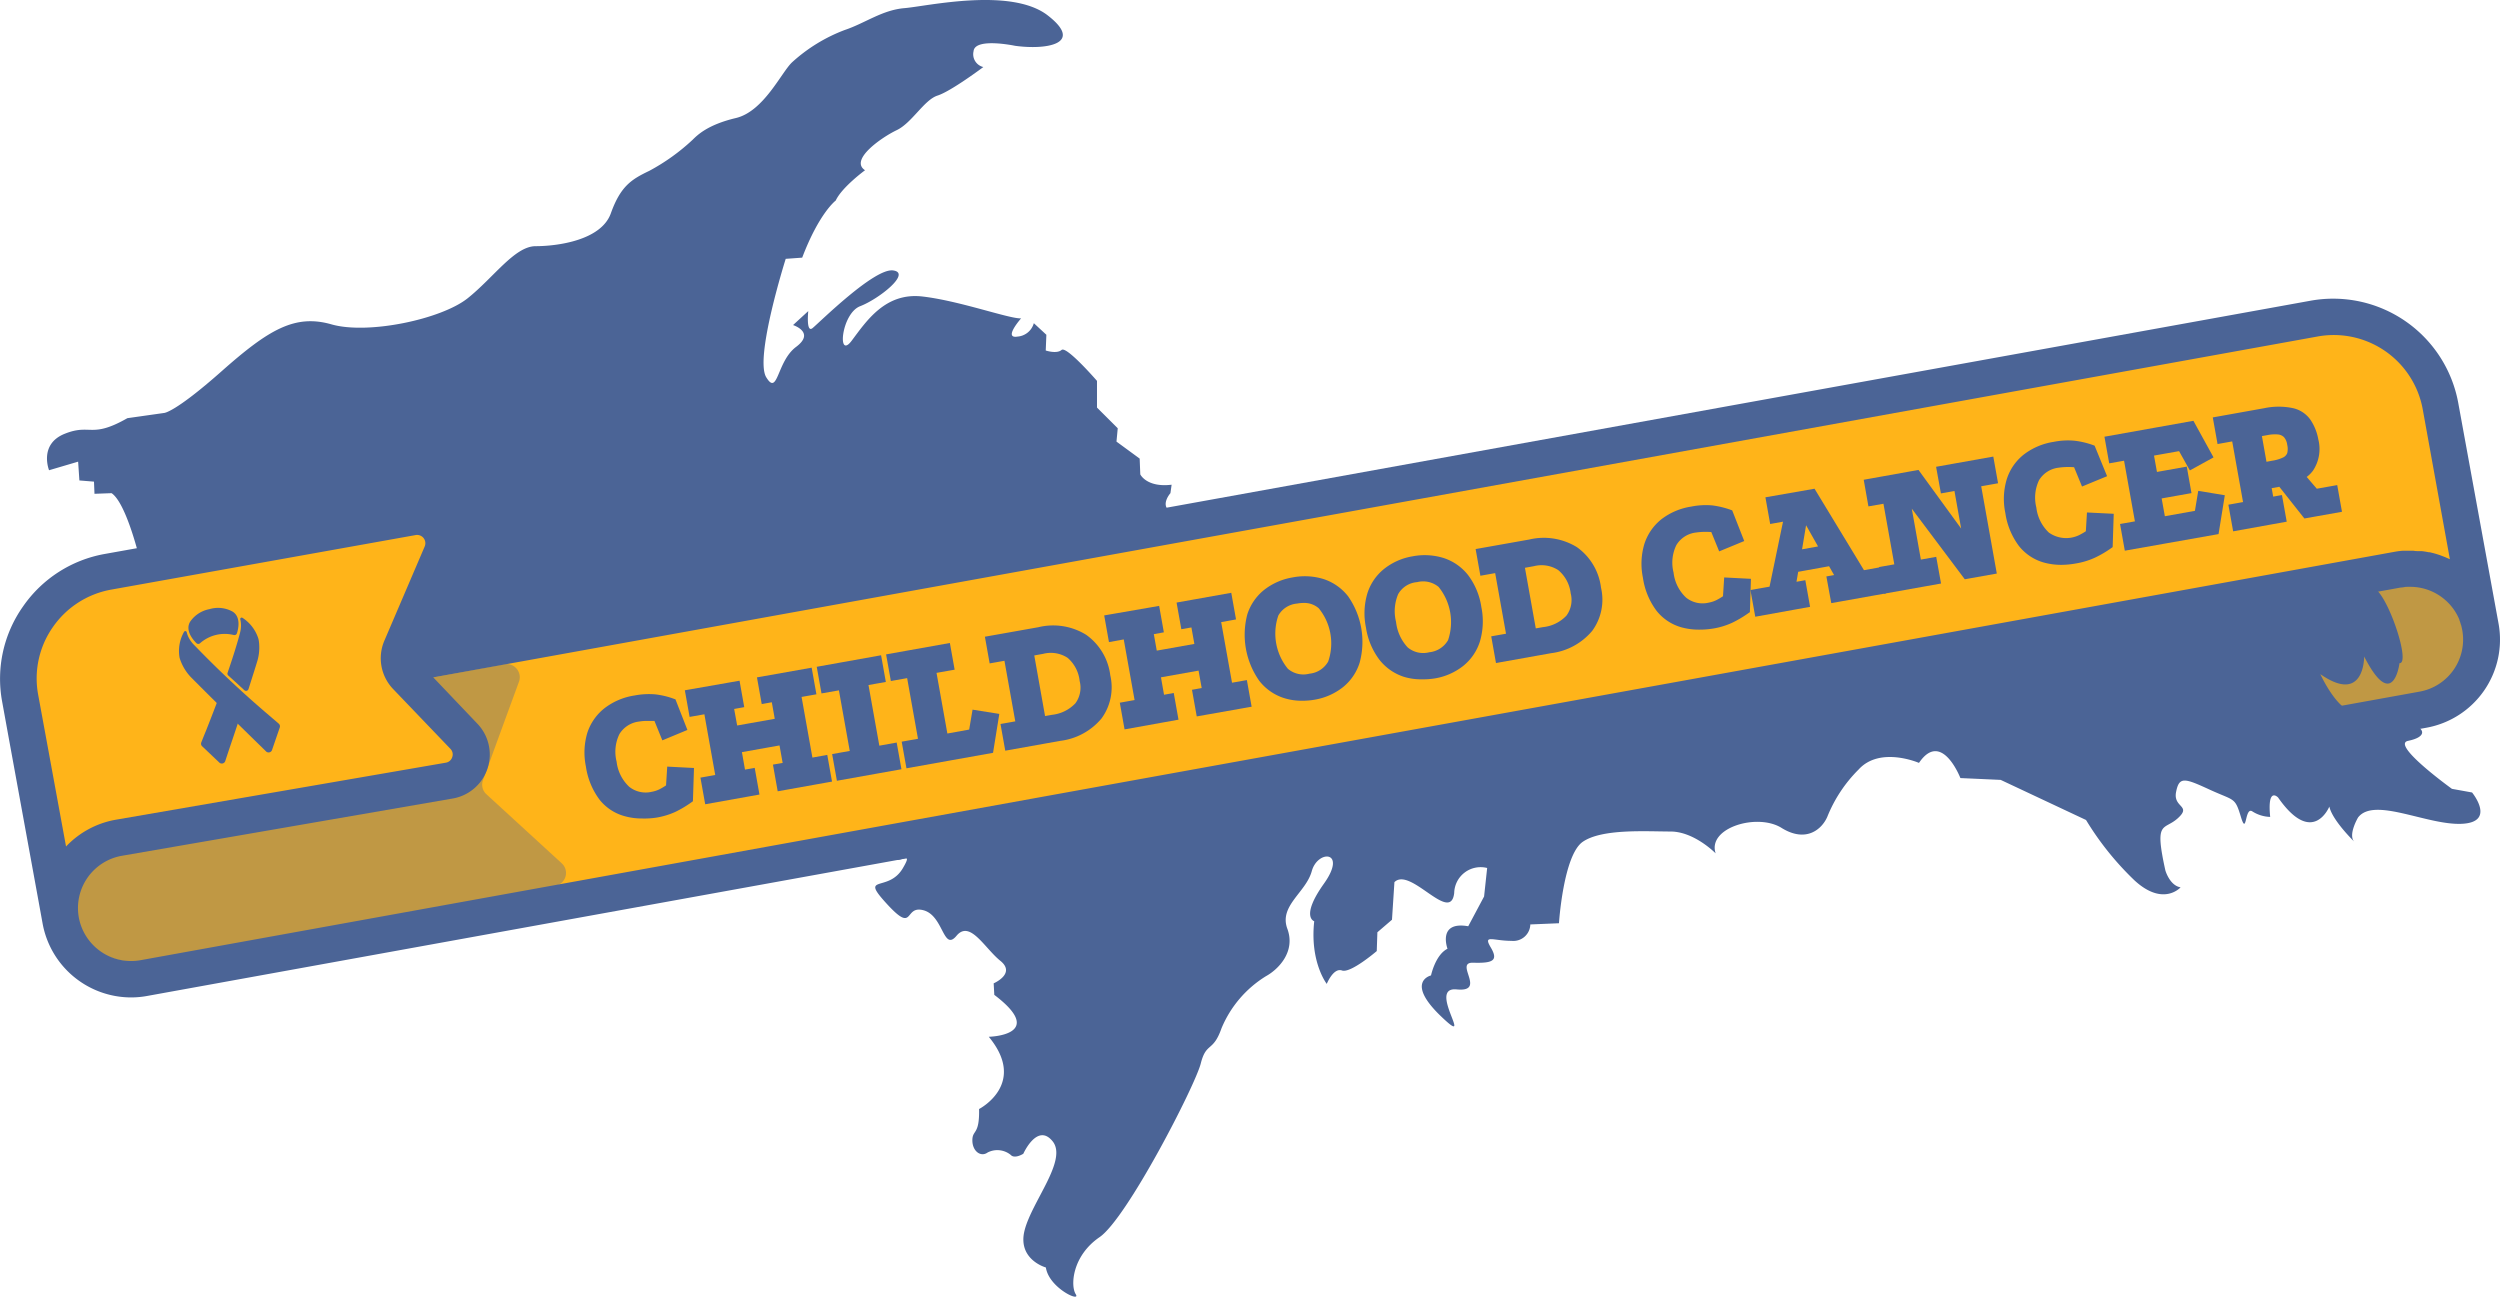 <svg xmlns="http://www.w3.org/2000/svg" viewBox="0 0 399 207"><defs><style>.cls-1{fill:#ffb419;}.cls-2,.cls-3{fill:#4b6496;}.cls-2{opacity:0.35;}</style></defs><g id="Layer_2" data-name="Layer 2"><g id="Lockups"><g id="Editable"><path class="cls-1" d="M395.89,100.05h0a11.35,11.35,0,0,1-9.18,13.19l-52.1,9.43-21.1-19.23,69.12-12.53A11.4,11.4,0,0,1,395.89,100.05Z"/><path class="cls-2" d="M395.89,100.05h0a11.35,11.35,0,0,1-9.18,13.19l-52.1,9.43-21.1-19.23,69.12-12.53A11.4,11.4,0,0,1,395.89,100.05Z"/><path id="FullUP" class="cls-3" d="M7.83,75.05s-1.67-4.15,2.5-5.82,4.18.83,10-2.49l5.85-.83s1.67,0,9.19-6.66,11.69-9.15,17.54-7.48,17.54-.83,21.72-4.16,7.52-8.32,10.86-8.32,10.44-.88,12-5.24,3.31-5.43,6.13-6.78a32.71,32.71,0,0,0,6.91-4.95c.78-.77,2.43-2.42,6.91-3.48s7.3-7.37,9-8.92a26.23,26.23,0,0,1,8.37-5.13c3.22-1.07,6-3.2,9.54-3.49s17-3.39,22.87,1.16S167,8,162,7.31c0,0-6.42-1.36-6.62.87a2.1,2.1,0,0,0,1.56,2.52s-5.16,3.87-7.3,4.55-4.09,4.36-6.52,5.52-7.59,4.75-5.06,6.4c0,0-3.7,2.71-4.68,4.84,0,0-2.62,1.94-5.35,9.11l-2.63.19s-5,15.8-3.11,18.9,1.65-2.52,4.77-4.85-.49-3.48-.49-3.48L129,49.65s-.38,3.58.69,2.71,9.83-9.59,12.84-9.2-2.24,4.55-5.25,5.71-3.7,8.63-1.36,5.52,5.35-7.75,11.29-7.07,13.91,3.59,15.76,3.49c0,0-2.92,3.29-.58,2.91A2.93,2.93,0,0,0,165,51.58l2,1.85-.1,2.51s1.75.59,2.53-.09,5.65,4.94,5.65,4.94v4.26l3.31,3.3-.2,2.13,3.7,2.71.1,2.52s1,2.13,5,1.65l-.19,1.35s-1.56,1.75-.2,2.81.88,3.69.88,3.69l3.79.38s.49,1.07,2.54-.19c0,0,2,1.84,3.69-.1l2.14-.77,2.73,1.16a4.82,4.82,0,0,1,4.28-2.91s3-2,4.77.87.49,4.36,4.48,4.66c0,0,1.07,2.9,2.72,3s3.12-3.39,3.12-4.26h4l.68,3.29,3.5.1-.19,2.42s2.33,3.39,2.72-1.74l2.83-2.33.48-2.91,3-.48,3.6-4.26S251,80.07,256,73.77c0,0,6.23-5,6.23-1.84,0,0,6.91.78,11.09-2.13l3.7-.1s.39-2,4.67.2c0,0,20.73,2.9,27.84-3.39,0,0,3.79-3.1,6.32-2.81,0,0,1.46.48,2.44-1.55,0,0,3.11-.49,4.57,1.64s11.78-4.16,8,1-5.84,5.82-4.38,10.95-2,10.27-.19,11.72,10.12.1,12.26,1.94,4,1.26,7.2-.39,6.72-3.29,7.79,1.17,1.56,5.23,6.23,1.06S362.06,86,367,85.4s4,1.94,7.69-1.75,7.1,1.17,4.47,3.59-1.84,4.65.39,7.17,5.07,11.53,3.41,11.43c0,0-1,8-5.64-1.06,0,0,.09,7.75-7,2.81,0,0,3.5,7.65,6.42,5.62s5.84,1.45,8.18,2.32,2.24,2.13-.59,2.71,7,7.66,7,7.66l3.21.58s3.9,4.75-1.65,5-14-4.36-16.55-1c0,0-1.65,2.81-.58,3.87,0,0-3.51-3.39-4-5.62,0,0-2.63,6.5-8.18-1.45,0,0-1.75-1.84-1.26,3.1a5.6,5.6,0,0,1-2.83-.87c-1.26-.87-.87,4.07-1.84.87s-1-2.52-5-4.36-4.86-2.13-5.35.39,2.53,2.13.29,4.17-3.8.19-2,8.33c0,0,.68,2.42,2.43,2.71,0,0-2.73,3.1-7.3-1.06a47.15,47.15,0,0,1-7.79-9.69l-13.62-6.4-6.43-.29s-3-7.75-6.61-2.42c0,0-6.23-2.71-9.64,1.06a22.35,22.35,0,0,0-5,7.56c-.88,2-3.41,4.17-7.3,1.75s-11.88,0-10.51,4.07c0,0-3.41-3.49-7.21-3.49s-10.9-.49-14,1.64-3.8,13-3.8,13l-4.57.19a2.71,2.71,0,0,1-3,2.62c-3,0-4.57-1.07-3.31,1.06s.29,2.52-2.82,2.43,2.24,4.74-2.63,4.26,3.21,9.78-2.53,4.26-1.56-6.49-1.56-6.49.69-3.29,2.63-4.26c0,0-1.65-4.46,3.31-3.59l2.53-4.75.49-4.55a4.22,4.22,0,0,0-5.26,4c-.58,5-7-4.26-9.54-1.74l-.39,6-2.33,2-.1,3s-4.18,3.59-5.55,3.1-2.43,2.14-2.43,2.14-2.72-3.49-2-10c0,0-2.24-.68,1.55-6s-1-5.43-1.94-2-5.26,5.52-3.9,9.2-1.46,6.49-3.4,7.56a17.78,17.78,0,0,0-7.11,8.33c-1.36,3.87-2.43,2.13-3.31,5.62s-11.77,24.71-16.15,27.71-4.67,7.75-3.8,9.11-4.28-1-4.77-4.27c0,0-4.57-1.26-3.4-5.91s6.91-11.24,4.47-14.24-4.67,2-4.67,2-1.36.87-2,.19a3.38,3.38,0,0,0-3.7-.39c-1.07.78-2.43-.19-2.43-1.94s1.16-.77,1.07-5c0,0,7.78-4,1.55-11.53,0,0,9.44-.2.88-6.69l-.1-1.84s3.6-1.55,1.07-3.59-4.86-6.58-7-4-2.05-3.2-5.26-4.07-1.36,3.88-5.84-1,.19-1.74,2.53-5.71-2.34,1.26-1.95-3.39-8.27-3.3-8.27-3.3l-.68-1.26-4.38.29-2.34-2.9-7.88-.29s-1.07-4.46-5.45-1.55-5.55-.2-5.55-.2-4.57-2.52-6-1-3.12-.87-3.12-.87-7.59-7.85-14.5-10.37S22.48,93.15,22.48,93.15l-.1-3.58s-2.14-9.21-4.57-10.86l-2.73.1L15,76.87l-2.33-.19-.2-3Z"/><path id="white" class="cls-1" d="M395.89,100.05h0a11.4,11.4,0,0,0-13.26-9.14h0L23,156.11a11.44,11.44,0,0,1-13.3-9.17l-5.48-30,365-66a17.37,17.37,0,0,1,20.2,13.92Z"/><path class="cls-2" d="M12.24,145.45a8.9,8.9,0,0,0,2.63,5.62,9.48,9.48,0,0,0,8,2.23l65.77-11.92a2.09,2.09,0,0,0,1-3.61l-12-11a2.06,2.06,0,0,1-.55-2.26q2.86-7.86,5.74-15.71a2.1,2.1,0,0,0-2.36-2.78l-75.65,14Q8.51,132.74,12.24,145.45Z"/><path id="white-2" data-name="white" class="cls-1" d="M74,117.5,64.89,108a4.23,4.23,0,0,1-.84-4.58l6.42-15a4.23,4.23,0,0,0-4.66-5.82L17.2,91.29a17.29,17.29,0,0,0-14,20.1L9.7,146.94h0a11.38,11.38,0,0,1,9.21-13.23l52.74-9.12A4.23,4.23,0,0,0,74,117.5Z"/><path class="cls-3" d="M398.77,99.53h0l-6.44-35.26A20.29,20.29,0,0,0,368.73,48L67.63,102.48l5.53-12.94a7.15,7.15,0,0,0-7.87-9.83L16.67,88.42a20.16,20.16,0,0,0-13,8.38A20,20,0,0,0,.33,111.91l1,5.51h0l4.79,26.23.69,3.8h0a14.38,14.38,0,0,0,14.1,11.74,14.38,14.38,0,0,0,2.6-.24L312.6,106.56l20,18.26a3,3,0,0,0,2,.76,3.12,3.12,0,0,0,.52,0l52.11-9.43A14.29,14.29,0,0,0,398.77,99.53Zm-390.35.58a14.41,14.41,0,0,1,9.29-6l48.61-8.71a1.32,1.32,0,0,1,1.46,1.82l-6.42,15A7.11,7.11,0,0,0,62.77,110l9.11,9.51a1.26,1.26,0,0,1,.3,1.32,1.28,1.28,0,0,1-1,.89l-52.77,9.12a14.37,14.37,0,0,0-7.87,4.26L6.09,110.87A14.27,14.27,0,0,1,8.42,100.11Zm14.05,53.13a8.49,8.49,0,0,1-9.89-6.81h0a8.47,8.47,0,0,1,6.83-9.84l52.74-9.13a7.12,7.12,0,0,0,4-12l-7-7.35,300.71-54.4a14.43,14.43,0,0,1,16.8,11.57L391,89.25l-.37-.16-.41-.18-.87-.33-.34-.11c-.41-.13-.82-.24-1.24-.33l-.15,0a10.68,10.68,0,0,0-1.11-.18l-.41,0c-.29,0-.59,0-.89-.06h-.44c-.31,0-.61,0-.91,0-.14,0-.27,0-.4,0a11.57,11.57,0,0,0-1.3.17Zm363.72-42.86-50.68,9.17-15.68-14.3,63.33-11.48c.28,0,.57-.08.85-.11h.18a5,5,0,0,1,.67,0h.06a8.5,8.5,0,0,1,7.59,5.22l0,.06a6.45,6.45,0,0,1,.21.62c0,.07.05.13.07.19s.1.4.14.6a2,2,0,0,1,.05.24h0A8.44,8.44,0,0,1,386.19,110.38Z"/><g id="ribbon-2" data-name="ribbon"><path class="cls-3" d="M37.1,97.6a4.77,4.77,0,0,0-3.67-.38,4.81,4.81,0,0,0-3.08,2c-.82,1.35.38,2.82,1,3.43a.42.42,0,0,0,.59,0,5.95,5.95,0,0,1,5.37-1.3.42.42,0,0,0,.51-.3C38.07,100.28,38.45,98.42,37.1,97.6Z"/><path class="cls-3" d="M29.8,100.9a.23.23,0,0,0-.43-.05,6.17,6.17,0,0,0-.71,4.12,6.72,6.72,0,0,0,.28.78,7.64,7.64,0,0,0,1.72,2.52c.91.92,5.42,5.44,11.77,11.62a.58.58,0,0,0,1-.23l1.22-3.55a.56.56,0,0,0-.17-.62L43,114.22A164.54,164.54,0,0,1,30.8,102.75a4.61,4.61,0,0,1-.74-1.1,4.13,4.13,0,0,1-.26-.74Z"/><path class="cls-3" d="M36.16,113.74l.39.39Z"/><path class="cls-3" d="M36.59,114.16l.4.4C36.85,114.43,36.72,114.29,36.59,114.16Z"/><path class="cls-3" d="M37.91,115.46l-.89-.87.89.87Z"/><path class="cls-3" d="M34.7,111.92c-.9,2.38-1.84,4.75-1.84,4.75-.16.38-.41,1-.73,1.81a.56.56,0,0,0,.14.63L35,121.7a.58.58,0,0,0,.95-.23c.65-2,1.54-4.57,2.09-6.26Z"/><path class="cls-3" d="M34.6,112.2l.35.35Z"/><path class="cls-3" d="M35,112.57l.76.75Z"/><path class="cls-3" d="M35.74,113.33l.39.38Z"/><path class="cls-3" d="M36.54,108.48l-.06,0Z"/><path class="cls-3" d="M37,108.88l0,0Z"/><polygon class="cls-3" points="36.09 108.06 36.09 108.06 36.09 108.06 36.09 108.06"/><path class="cls-3" d="M39,110.16a.41.41,0,0,0,.66-.18c.7-2.2,1.17-3.68,1.33-4.22a7.59,7.59,0,0,0,.37-3,4.9,4.9,0,0,0-.12-.82,6.18,6.18,0,0,0-2.53-3.33.23.23,0,0,0-.36.24h0a4,4,0,0,1,.11.79,4.52,4.52,0,0,1-.14,1.31c-.52,2-1.25,4.25-2,6.44a.39.39,0,0,0,.11.42C37.33,108.62,38.2,109.42,39,110.16Z"/><path class="cls-3" d="M38.19,110l0,0Z"/><path class="cls-3" d="M37.78,109.63l0,0Z"/></g><path class="cls-3" d="M104.83,114.56a1.36,1.36,0,0,0-.46-.06l-1.12,0a8,8,0,0,0-1.3.11,4.72,4.72,0,0,0-3.49,2.22,6.79,6.79,0,0,0-.51,4.73,6.93,6.93,0,0,0,2.15,4.32,5.23,5.23,0,0,0,5.36.47,11.8,11.8,0,0,0,1.33-.79l.18-2.75,3.28.17-.14,4.58a17.42,17.42,0,0,1-2.54,1.51,11.74,11.74,0,0,1-2.89.87,10.79,10.79,0,0,1-4.86-.14,7.18,7.18,0,0,1-3.71-2.47A11,11,0,0,1,94,122.24a10.49,10.49,0,0,1,.22-5.16,7.8,7.8,0,0,1,2.58-3.7,10,10,0,0,1,4.52-1.94,11.51,11.51,0,0,1,3.18-.17,12.24,12.24,0,0,1,2.88.69l1.66,4.22L106,117.45Z"/><path class="cls-3" d="M102.46,130.63a10,10,0,0,1-2.77-.37,7.67,7.67,0,0,1-4-2.63,11.62,11.62,0,0,1-2.18-5.3,11,11,0,0,1,.24-5.41A8.26,8.26,0,0,1,96.52,113a10.42,10.42,0,0,1,4.75-2,12.07,12.07,0,0,1,3.31-.18,12.66,12.66,0,0,1,3,.72l.22.07,1.91,4.89-4,1.66-1.26-3.1h-.14l-1.09,0a7.09,7.09,0,0,0-1.22.1,4.25,4.25,0,0,0-3.14,2,6.44,6.44,0,0,0-.45,4.4,6.52,6.52,0,0,0,2,4,4.2,4.2,0,0,0,3.61.81,4.64,4.64,0,0,0,1.21-.39,10.11,10.11,0,0,0,1.07-.63l.19-3,4.27.22-.17,5.31-.21.15a17.77,17.77,0,0,1-2.6,1.55,11.94,11.94,0,0,1-3,.91A12.44,12.44,0,0,1,102.46,130.63Zm1.17-18.91a12.79,12.79,0,0,0-2.19.21,9.67,9.67,0,0,0-4.3,1.84,7.3,7.3,0,0,0-2.41,3.47,10,10,0,0,0-.21,4.91,10.61,10.61,0,0,0,2,4.85,6.77,6.77,0,0,0,3.46,2.3,10.4,10.4,0,0,0,4.64.13,10.82,10.82,0,0,0,2.76-.84,15.41,15.41,0,0,0,2.25-1.32l.13-3.83-2.3-.12-.16,2.49-.21.14a11.75,11.75,0,0,1-1.39.83,5,5,0,0,1-1.47.48,5.21,5.21,0,0,1-4.43-1A9,9,0,0,1,98,116.56a5.25,5.25,0,0,1,3.84-2.46,8,8,0,0,1,1.39-.12c.46,0,.84,0,1.15,0s.81,0,.91.4l1,2.39,2.14-.89-1.4-3.56a12.41,12.41,0,0,0-2.55-.59C104.21,111.74,103.93,111.72,103.63,111.72Z"/><path class="cls-3" d="M109.88,110.58l7.74-1.35.58,3.24-1.61.29.65,3.62,7-1.25-.65-3.62-1.6.29-.59-3.27,7.74-1.38.59,3.27-2.37.42,1.91,10.66,2.36-.43.59,3.28-7.69,1.37-.58-3.27,1.55-.28-.67-3.77-7,1.25.67,3.77,1.55-.28.58,3.27L113,127.78l-.58-3.27,2.36-.42-1.9-10.66-2.37.42Z"/><path class="cls-3" d="M112.55,128.36l-.76-4.25,2.36-.42L112.42,114l-2.36.42-.76-4.25,8.73-1.53.75,4.22-1.61.29.48,2.64,6-1.07-.47-2.64-1.61.29-.76-4.26,8.73-1.55.76,4.25-2.37.42,1.73,9.68,2.37-.43.76,4.26-8.67,1.55-.76-4.26,1.55-.27-.5-2.79-6,1.07.49,2.79,1.55-.28.76,4.26Zm.4-3.44.41,2.28,6.69-1.19-.41-2.29-1.55.28-.84-4.76,8-1.42.85,4.75-1.55.28.41,2.29,6.7-1.2-.41-2.29-2.37.43-2.08-11.65,2.37-.42-.41-2.28-6.76,1.2.41,2.29,1.61-.29.82,4.61-8,1.42-.83-4.61,1.61-.28-.4-2.26L110.46,111l.41,2.28,2.36-.42,2.08,11.64Z"/><path class="cls-3" d="M130.93,106.82l9.29-1.66.58,3.27-2.77.5,1.9,10.66,2.78-.5.58,3.27L134,124l-.59-3.27,2.81-.5-1.91-10.66-2.77.49Z"/><path class="cls-3" d="M133.57,124.61l-.76-4.26,2.81-.5-1.73-9.67-2.78.49-.76-4.25,10.27-1.84.76,4.26-2.77.49,1.73,9.68,2.77-.5.76,4.26Zm.4-3.45.41,2.29,8.33-1.49-.41-2.29-2.77.5-2.08-11.65,2.77-.49-.41-2.29-8.3,1.49.41,2.28,2.78-.49,2.08,11.64Z"/><path class="cls-3" d="M142,104.84l9.2-1.64.58,3.27-2.89.52,1.91,10.66,4.32-.77.51-3,3.29.53-.85,5.36-13,2.32-.58-3.27,2.6-.46-1.91-10.66-2.6.46Z"/><path class="cls-3" d="M144.67,122.62l-.76-4.25,2.6-.46-1.73-9.68-2.6.46-.76-4.25,10.18-1.82.76,4.26-2.89.51,1.73,9.68,3.48-.63.54-3.18,4.27.68-1,6.21Zm.4-3.44.41,2.28,12.15-2.17.72-4.52L156,114.4l-.49,2.91-5.16.92-2.08-11.65,2.89-.51-.41-2.29-8.21,1.47.41,2.28,2.6-.46,2.08,11.64Z"/><path class="cls-3" d="M165.83,100.59a9.6,9.6,0,0,1,7.25,1.14,8.84,8.84,0,0,1,3.63,6.14,7.94,7.94,0,0,1-1.31,6.5,9.66,9.66,0,0,1-6.26,3.38l-8.3,1.48-.58-3.27,2.36-.43-1.9-10.65-2.37.42-.58-3.27Zm2.2,14a6.35,6.35,0,0,0,4-2,4.71,4.71,0,0,0,.78-4,6.1,6.1,0,0,0-2.11-4,5.35,5.35,0,0,0-4.28-.73l-1.92.34,1.9,10.66Z"/><path class="cls-3" d="M160.44,119.81l-.76-4.26,2.36-.42-1.73-9.67-2.36.42-.76-4.26,8.55-1.52a10,10,0,0,1,7.62,1.22,9.31,9.31,0,0,1,3.84,6.46,8.42,8.42,0,0,1-1.4,6.89,10.18,10.18,0,0,1-6.58,3.57Zm.4-3.45.41,2.29,7.8-1.4a9.16,9.16,0,0,0,5.95-3.19,7.39,7.39,0,0,0,1.22-6.11,8.38,8.38,0,0,0-3.41-5.8,9.11,9.11,0,0,0-6.89-1.07l-7.57,1.35.41,2.29,2.36-.42,2.08,11.64Zm5.15-.92-2.08-11.64,2.41-.43a5.83,5.83,0,0,1,4.67.82,6.65,6.65,0,0,1,2.31,4.32,5.21,5.21,0,0,1-.89,4.36,6.81,6.81,0,0,1-4.3,2.19Zm-.92-10.83,1.72,9.67,1.15-.2a6,6,0,0,0,3.69-1.83,4.2,4.2,0,0,0,.68-3.57,5.62,5.62,0,0,0-1.92-3.69,4.9,4.9,0,0,0-3.89-.64Z"/><path class="cls-3" d="M176.81,98.63l7.74-1.36.58,3.25-1.6.28.64,3.62,7-1.24-.65-3.62-1.6.28-.59-3.27,7.74-1.38.59,3.27-2.37.42,1.91,10.66,2.36-.42.59,3.27-7.68,1.37-.59-3.27,1.55-.28-.67-3.76-7,1.24.67,3.77,1.55-.28.58,3.27-7.68,1.38-.58-3.27,2.36-.43-1.9-10.66-2.37.43Z"/><path class="cls-3" d="M179.48,116.41l-.76-4.26,2.36-.42-1.73-9.68-2.36.43-.76-4.26L185,96.7l.75,4.22-1.6.29.47,2.63,6-1.07-.47-2.63-1.61.28-.76-4.25,8.73-1.56.76,4.25-2.37.43,1.73,9.67,2.37-.42.76,4.25L191,114.34l-.76-4.25,1.55-.28-.5-2.78-6,1.07.49,2.78,1.55-.28.76,4.26Zm.4-3.45.4,2.29,6.7-1.2-.41-2.29L185,112l-.85-4.75,8-1.42.85,4.75-1.55.28.41,2.28,6.7-1.2-.41-2.28-2.37.42-2.08-11.64,2.37-.42-.41-2.29L188.89,97l.41,2.28,1.61-.28.82,4.6-8,1.42-.82-4.6,1.6-.29-.4-2.26L177.39,99l.41,2.29,2.36-.43,2.08,11.65Z"/><path class="cls-3" d="M206.36,92.68a9.55,9.55,0,0,1,4.73.26,7.68,7.68,0,0,1,3.64,2.56,12.28,12.28,0,0,1,1.81,10.1,7.64,7.64,0,0,1-2.51,3.69,10.3,10.3,0,0,1-9,1.61,7.57,7.57,0,0,1-3.64-2.58,12.26,12.26,0,0,1-1.8-10.11,7.67,7.67,0,0,1,2.51-3.66A9.47,9.47,0,0,1,206.36,92.68Zm.6,3.15A4.34,4.34,0,0,0,203.64,98a7.34,7.34,0,0,0-.39,4.75,7.51,7.51,0,0,0,2,4.35,5,5,0,0,0,7.2-1.29,9.33,9.33,0,0,0-1.61-9.1A4.37,4.37,0,0,0,207,95.83Z"/><path class="cls-3" d="M207.78,111.84a9.3,9.3,0,0,1-2.95-.46,8.11,8.11,0,0,1-3.87-2.75,12.78,12.78,0,0,1-1.89-10.57,8.2,8.2,0,0,1,2.67-3.9,10,10,0,0,1,4.54-2h0a10.17,10.17,0,0,1,5,.27,8.23,8.23,0,0,1,3.87,2.73A12.68,12.68,0,0,1,217,105.76a8.14,8.14,0,0,1-2.67,3.92,10,10,0,0,1-4.56,2A11.52,11.52,0,0,1,207.78,111.84Zm-1.33-18.66a9,9,0,0,0-4.08,1.76A7.16,7.16,0,0,0,200,98.37a10.18,10.18,0,0,0-.19,5,10.35,10.35,0,0,0,1.91,4.64,7.17,7.17,0,0,0,3.41,2.42,9.8,9.8,0,0,0,8.57-1.53,7.23,7.23,0,0,0,2.34-3.45,11.77,11.77,0,0,0-1.72-9.64,7.24,7.24,0,0,0-3.4-2.4,9.2,9.2,0,0,0-4.49-.23ZM208,108.61a4.46,4.46,0,0,1-3.09-1.13,8,8,0,0,1-2.17-4.63,7.86,7.86,0,0,1,.44-5.08,5.57,5.57,0,0,1,8-1.42,7.8,7.8,0,0,1,2.17,4.61,7.83,7.83,0,0,1-.45,5.09,4.82,4.82,0,0,1-3.68,2.45A6.38,6.38,0,0,1,208,108.61Zm.08-12.38a5.82,5.82,0,0,0-1.06.1h0a3.8,3.8,0,0,0-3,1.91,8.88,8.88,0,0,0,1.52,8.49,3.8,3.8,0,0,0,3.44.79,3.86,3.86,0,0,0,3-1.94,8.86,8.86,0,0,0-1.5-8.49A3.48,3.48,0,0,0,208.1,96.23Z"/><path class="cls-3" d="M225.49,89.27a9.57,9.57,0,0,1,4.73.25,7.73,7.73,0,0,1,3.64,2.56,12.26,12.26,0,0,1,1.8,10.11,7.64,7.64,0,0,1-2.5,3.68,10.26,10.26,0,0,1-9,1.62,7.61,7.61,0,0,1-3.64-2.59,12.28,12.28,0,0,1-1.81-10.1,7.71,7.71,0,0,1,2.51-3.66A9.35,9.35,0,0,1,225.49,89.27Zm.59,3.15a4.36,4.36,0,0,0-3.32,2.17,7.45,7.45,0,0,0-.38,4.76,7.51,7.51,0,0,0,2,4.34,4.31,4.31,0,0,0,3.87.9,4.37,4.37,0,0,0,3.33-2.19,7.46,7.46,0,0,0,.4-4.77,7.41,7.41,0,0,0-2-4.33A4.38,4.38,0,0,0,226.08,92.42Z"/><path class="cls-3" d="M226.91,108.42A9.25,9.25,0,0,1,224,108a8.14,8.14,0,0,1-3.88-2.75,11.37,11.37,0,0,1-2.11-5.08,11.19,11.19,0,0,1,.23-5.49,8.15,8.15,0,0,1,2.67-3.89,9.9,9.9,0,0,1,4.53-2h0a10.21,10.21,0,0,1,5,.28,8.19,8.19,0,0,1,3.87,2.72,11.18,11.18,0,0,1,2.11,5.08,11.33,11.33,0,0,1-.22,5.49,8.14,8.14,0,0,1-2.67,3.92,9.92,9.92,0,0,1-4.56,2A11.61,11.61,0,0,1,226.91,108.42Zm-1.33-18.66a8.93,8.93,0,0,0-4.08,1.77A7.18,7.18,0,0,0,219.15,95a10.22,10.22,0,0,0-.19,5,10.36,10.36,0,0,0,1.91,4.63,7.11,7.11,0,0,0,3.41,2.42,9,9,0,0,0,4.45.25,8.91,8.91,0,0,0,4.11-1.78,7.08,7.08,0,0,0,2.35-3.45,11.77,11.77,0,0,0-1.72-9.64A7.25,7.25,0,0,0,230.06,90a9,9,0,0,0-4.48-.24Zm1.57,15.44a4.46,4.46,0,0,1-3.1-1.14,8,8,0,0,1-2.16-4.63,7.91,7.91,0,0,1,.43-5.07A4.88,4.88,0,0,1,226,91.92h0a4.91,4.91,0,0,1,4.32,1,8,8,0,0,1,2.17,4.61,7.93,7.93,0,0,1-.45,5.1,4.9,4.9,0,0,1-3.68,2.45A7.33,7.33,0,0,1,227.15,105.2Zm-1-12.29h0a3.82,3.82,0,0,0-3,1.91,7,7,0,0,0-.34,4.44,7.1,7.1,0,0,0,1.85,4.06,3.85,3.85,0,0,0,3.45.78,3.89,3.89,0,0,0,3-1.93,8.93,8.93,0,0,0-1.51-8.5A3.89,3.89,0,0,0,226.17,92.91Z"/><path class="cls-3" d="M244.15,86.6a9.6,9.6,0,0,1,7.25,1.14A8.84,8.84,0,0,1,255,93.88a7.94,7.94,0,0,1-1.31,6.5,9.68,9.68,0,0,1-6.27,3.38l-8.29,1.48-.58-3.27,2.36-.43L239,90.89l-2.37.42L236.09,88Zm2.19,14a6.35,6.35,0,0,0,4-2,4.75,4.75,0,0,0,.78-4,6.07,6.07,0,0,0-2.11-4,5.35,5.35,0,0,0-4.28-.73l-1.93.34,1.91,10.66Z"/><path class="cls-3" d="M238.76,105.82l-.76-4.26,2.36-.42-1.73-9.67-2.36.42-.76-4.26,8.55-1.52a10.08,10.08,0,0,1,7.62,1.22,9.31,9.31,0,0,1,3.84,6.46,8.42,8.42,0,0,1-1.4,6.89,10.18,10.18,0,0,1-6.58,3.57Zm.4-3.45.4,2.29,7.81-1.4a9.16,9.16,0,0,0,5.95-3.19A7.39,7.39,0,0,0,254.54,94a8.39,8.39,0,0,0-3.42-5.8,9.12,9.12,0,0,0-6.88-1.07l-7.57,1.35.41,2.29,2.36-.42L241.52,102Zm5.14-.92-2.08-11.64,2.42-.43a5.84,5.84,0,0,1,4.66.81,6.64,6.64,0,0,1,2.32,4.33,5.24,5.24,0,0,1-.89,4.36,6.84,6.84,0,0,1-4.3,2.19Zm-.92-10.83,1.73,9.67,1.15-.2A6,6,0,0,0,250,98.26a4.2,4.2,0,0,0,.68-3.57A5.67,5.67,0,0,0,248.71,91a4.9,4.9,0,0,0-3.89-.64Z"/><path class="cls-3" d="M273.53,84.42a1.7,1.7,0,0,0-.46,0c-.3,0-.68,0-1.12,0a7.17,7.17,0,0,0-1.31.12,4.76,4.76,0,0,0-3.49,2.22,6.88,6.88,0,0,0-.51,4.73,7,7,0,0,0,2.16,4.31,4.67,4.67,0,0,0,4,.91,4.78,4.78,0,0,0,1.34-.43,11.41,11.41,0,0,0,1.33-.8l.18-2.74,3.28.17-.15,4.57a17.35,17.35,0,0,1-2.53,1.51,11.44,11.44,0,0,1-2.89.88,10.94,10.94,0,0,1-4.86-.14,7.24,7.24,0,0,1-3.71-2.47,11,11,0,0,1-2.08-5.07A10.48,10.48,0,0,1,263,87a7.76,7.76,0,0,1,2.58-3.7,9.84,9.84,0,0,1,4.52-1.94,11.17,11.17,0,0,1,3.18-.18,12.76,12.76,0,0,1,2.88.69l1.66,4.23-3.06,1.27Z"/><path class="cls-3" d="M271.16,100.49a10.36,10.36,0,0,1-2.77-.36,7.75,7.75,0,0,1-4-2.64,11.52,11.52,0,0,1-2.18-5.29,11,11,0,0,1,.24-5.41,8.29,8.29,0,0,1,2.74-3.94,10.42,10.42,0,0,1,4.74-2,11.78,11.78,0,0,1,3.32-.19,13.71,13.71,0,0,1,3,.72l.21.08,1.92,4.89-4,1.65-1.26-3.09H273a10.91,10.91,0,0,0-2.31.08,4.23,4.23,0,0,0-3.14,2,6.41,6.41,0,0,0-.45,4.39,6.47,6.47,0,0,0,2,4,4.2,4.2,0,0,0,3.61.8,4.64,4.64,0,0,0,1.21-.39,10.11,10.11,0,0,0,1.07-.63l.19-3,4.27.22-.17,5.32-.21.14a17.84,17.84,0,0,1-2.61,1.55,11.86,11.86,0,0,1-3,.92A13.4,13.4,0,0,1,271.16,100.49Zm1.17-18.9a12.79,12.79,0,0,0-2.19.21,9.4,9.4,0,0,0-4.3,1.84,7.23,7.23,0,0,0-2.41,3.46,10,10,0,0,0-.21,4.92,10.52,10.52,0,0,0,2,4.84,6.75,6.75,0,0,0,3.46,2.31,10.51,10.51,0,0,0,4.63.13,11.19,11.19,0,0,0,2.77-.84,16.37,16.37,0,0,0,2.25-1.32l.12-3.84-2.3-.12-.15,2.5-.21.14a12.34,12.34,0,0,1-1.39.83,5.76,5.76,0,0,1-1.47.48,5.22,5.22,0,0,1-4.43-1,7.49,7.49,0,0,1-2.33-4.61,7.38,7.38,0,0,1,.57-5.07A5.26,5.26,0,0,1,270.56,84a11.81,11.81,0,0,1,2.54-.09c.45,0,.81,0,.91.4l1,2.39,2.14-.89-1.39-3.55a11.79,11.79,0,0,0-2.55-.59A7.69,7.69,0,0,0,272.33,81.59Z"/><path class="cls-3" d="M280.54,97.85,280,94.58l2.9-.52,2.36-11.42-2.28.41-.59-3.28,7-1.25,7.89,13,2.57-.46.59,3.27-7.74,1.38-.59-3.27,1.43-.26-1.31-2.32-5.64,1-.43,2.64,1.6-.29.59,3.27ZM287,88.28l3.94-.7L288,82.35Z"/><path class="cls-3" d="M280.14,98.43l-.77-4.26,3.05-.54,2.15-10.37-2.05.37-.76-4.26L289.6,78l7.89,13,2.73-.49L301,94.7l-8.73,1.56L291.49,92l1.23-.22-.8-1.41-4.93.89-.27,1.59,1.41-.25.76,4.25Zm.39-3.45.41,2.29,6.79-1.22-.41-2.28-1.81.32.6-3.68,6.34-1.14,1.84,3.25-1.64.3.41,2.28,6.76-1.21-.41-2.28L297,92l-7.89-13-6.18,1.1.41,2.29,2.51-.45-2.57,12.47Zm5.86-6.08,1.34-8,4,7.07Zm1.86-5.07-.64,3.84,2.55-.46Z"/><path class="cls-3" d="M298,77,306,75.55l7.9,10.86-1.54-8.62-2.16.39-.58-3.27,8.15-1.46.58,3.27-2.69.48,2.49,13.93-4.32.77-9.53-12.7,1.91,10.69,2.45-.44.59,3.27-8.15,1.46-.59-3.27,2.43-.43L301,79.82l-2.39.42Z"/><path class="cls-3" d="M300.66,94.76l-.76-4.26,2.43-.43L300.6,80.4l-2.4.42-.75-4.25L306.19,75,313,84.36l-1.07-6-2.16.39L309,74.5l9.13-1.63.76,4.26-2.69.48,2.49,13.93-5.11.91-8.46-11.27,1.45,8.13,2.45-.44.77,4.26Zm.4-3.45.41,2.29,7.17-1.28L308.23,90l-2.46.44-2.36-13.25L314,91.36l3.52-.63L315.05,76.8l2.69-.48L317.33,74l-7.16,1.28.41,2.29,2.16-.39,2,11.25-9-12.36-7.14,1.28.4,2.28,2.4-.42,2.08,11.64Z"/><path class="cls-3" d="M331.41,74.08a2.43,2.43,0,0,0-.46,0l-1.12,0a7.17,7.17,0,0,0-1.31.12A4.74,4.74,0,0,0,325,76.34a6.89,6.89,0,0,0-.51,4.73,6.86,6.86,0,0,0,2.16,4.31,4.71,4.71,0,0,0,4,.92,5.27,5.27,0,0,0,1.34-.44,11.41,11.41,0,0,0,1.33-.8l.17-2.74,3.29.17-.15,4.57a16.5,16.5,0,0,1-2.53,1.51,11.44,11.44,0,0,1-2.89.88,10.79,10.79,0,0,1-4.86-.14,7.2,7.2,0,0,1-3.71-2.47,10.93,10.93,0,0,1-2.08-5.07,10.36,10.36,0,0,1,.22-5.16,7.76,7.76,0,0,1,2.58-3.7A9.84,9.84,0,0,1,327.93,71a11.17,11.17,0,0,1,3.18-.18,12.76,12.76,0,0,1,2.88.69l1.66,4.23L332.59,77Z"/><path class="cls-3" d="M329,90.15a10.41,10.41,0,0,1-2.77-.36,7.77,7.77,0,0,1-4-2.64,11.52,11.52,0,0,1-2.18-5.29,10.88,10.88,0,0,1,.24-5.41,8.15,8.15,0,0,1,2.74-3.93,10.43,10.43,0,0,1,4.74-2,11.39,11.39,0,0,1,3.32-.18,13.24,13.24,0,0,1,3,.71l.21.08L336.29,76l-4,1.65-1.27-3.09h-.13a10.93,10.93,0,0,0-2.31.08,4.23,4.23,0,0,0-3.15,2A6.47,6.47,0,0,0,325,81a6.52,6.52,0,0,0,2,4,4.77,4.77,0,0,0,4.82.41,10.7,10.7,0,0,0,1.08-.62l.18-3,4.27.21-.17,5.32-.2.14A17,17,0,0,1,334.36,89a11.86,11.86,0,0,1-3,.92A13.43,13.43,0,0,1,329,90.15Zm1.18-18.9a12.7,12.7,0,0,0-2.19.21,9.51,9.51,0,0,0-4.3,1.84,7.23,7.23,0,0,0-2.41,3.46,10,10,0,0,0-.21,4.92,10.52,10.52,0,0,0,2,4.84,6.7,6.7,0,0,0,3.45,2.31,10.4,10.4,0,0,0,4.64.13,11.1,11.1,0,0,0,2.76-.84,15.87,15.87,0,0,0,2.26-1.32l.12-3.84-2.3-.12-.16,2.5-.2.14a12.34,12.34,0,0,1-1.39.83,5.71,5.71,0,0,1-1.48.48,5.19,5.19,0,0,1-4.42-1A7.44,7.44,0,0,1,324,81.16a7.38,7.38,0,0,1,.57-5.07,5.22,5.22,0,0,1,3.83-2.46,11.89,11.89,0,0,1,2.54-.1c.47,0,.81,0,.91.4l1,2.39,2.14-.89-1.39-3.55a11.87,11.87,0,0,0-2.56-.59A7.39,7.39,0,0,0,330.21,71.25Z"/><path class="cls-3" d="M336.48,70.1l13.35-2.38,2.77,5.08-2.9,1.6-1.65-3-4.85.87.64,3.59L348.6,75l.58,3.24-4.76.85.68,3.83,5.64-1,.51-3,3.26.53-.85,5.36-14.13,2.53L338.94,84l2.37-.42L339.43,73l-2.36.42Z"/><path class="cls-3" d="M339.12,87.89l-.76-4.26,2.37-.42L339,73.53l-2.37.42-.76-4.25,14.2-2.54L353.28,73l-3.78,2.08L347.78,72l-4,.71.47,2.61,4.76-.85.75,4.23-4.76.85.51,2.84,4.8-.86.53-3.19,4.24.7-1,6.2Zm.4-3.45.41,2.29,13.29-2.38.72-4.52-2.28-.37-.49,2.9-6.47,1.16-.86-4.81,4.76-.85-.4-2.26-4.76.85-.82-4.58,5.69-1,1.58,2.86,2-1.12-2.37-4.33-12.5,2.24.41,2.28,2.37-.42L341.89,84Z"/><path class="cls-3" d="M356.81,84.22,356.23,81l2.34-.42-1.91-10.66-2.33.42L353.74,67l7.71-1.38a10.59,10.59,0,0,1,4.42,0,4.17,4.17,0,0,1,2.47,1.66,7.66,7.66,0,0,1,1.13,3,5.75,5.75,0,0,1-.76,4.62,6.56,6.56,0,0,1-4.31,2.25l-2.48.44.41,2.34,1.41-.25.58,3.27Zm4.56-9.94,1.4-.25a6.71,6.71,0,0,0,1.9-.58,1.76,1.76,0,0,0,.88-1,3.16,3.16,0,0,0,0-1.58,2.71,2.71,0,0,0-.65-1.48,2.05,2.05,0,0,0-1.25-.57,6.48,6.48,0,0,0-1.82.09l-1.4.26Zm6.6,8-4.35-5.43,3.28-1.22,2.68,3,3-.55.59,3.27Z"/><path class="cls-3" d="M356.41,84.8l-.76-4.25,2.34-.42-1.73-9.68-2.34.42-.76-4.25,8.2-1.47a11.11,11.11,0,0,1,4.64,0A4.65,4.65,0,0,1,368.75,67,8.17,8.17,0,0,1,370,70.12a6.23,6.23,0,0,1-.85,5,4.93,4.93,0,0,1-1,1L369.76,78l3.26-.58.76,4.26-6,1.07-4-5.06-1.22.22.24,1.35,1.4-.25.76,4.25Zm.4-3.44.41,2.28,6.52-1.16-.41-2.29-1.4.25-.59-3.32,1.66-.3-.2-.25L367.05,75l.36.41a3.73,3.73,0,0,0,.9-.87A5.31,5.31,0,0,0,369,70.3a7.07,7.07,0,0,0-1.06-2.77,3.65,3.65,0,0,0-2.18-1.46,10.11,10.11,0,0,0-4.2.07l-7.22,1.29.41,2.28,2.34-.42,2.08,11.65Zm8-3.85,3.34,4.17,4.45-.79-.41-2.29-2.82.51-2.17-2.42A9.44,9.44,0,0,1,364.83,77.51ZM361,74.86l-1.08-6.07,1.89-.34a7.19,7.19,0,0,1,2-.1,2.53,2.53,0,0,1,1.54.72,3.29,3.29,0,0,1,.8,1.74,3.66,3.66,0,0,1-.06,1.83,2.23,2.23,0,0,1-1.12,1.25,7,7,0,0,1-2,.63ZM361,69.6l.73,4.1.91-.17a6.12,6.12,0,0,0,1.75-.52,1.3,1.3,0,0,0,.65-.69,2.78,2.78,0,0,0,0-1.33,2.27,2.27,0,0,0-.52-1.22,1.56,1.56,0,0,0-.95-.43,5.88,5.88,0,0,0-1.67.1Z"/></g></g></g></svg>